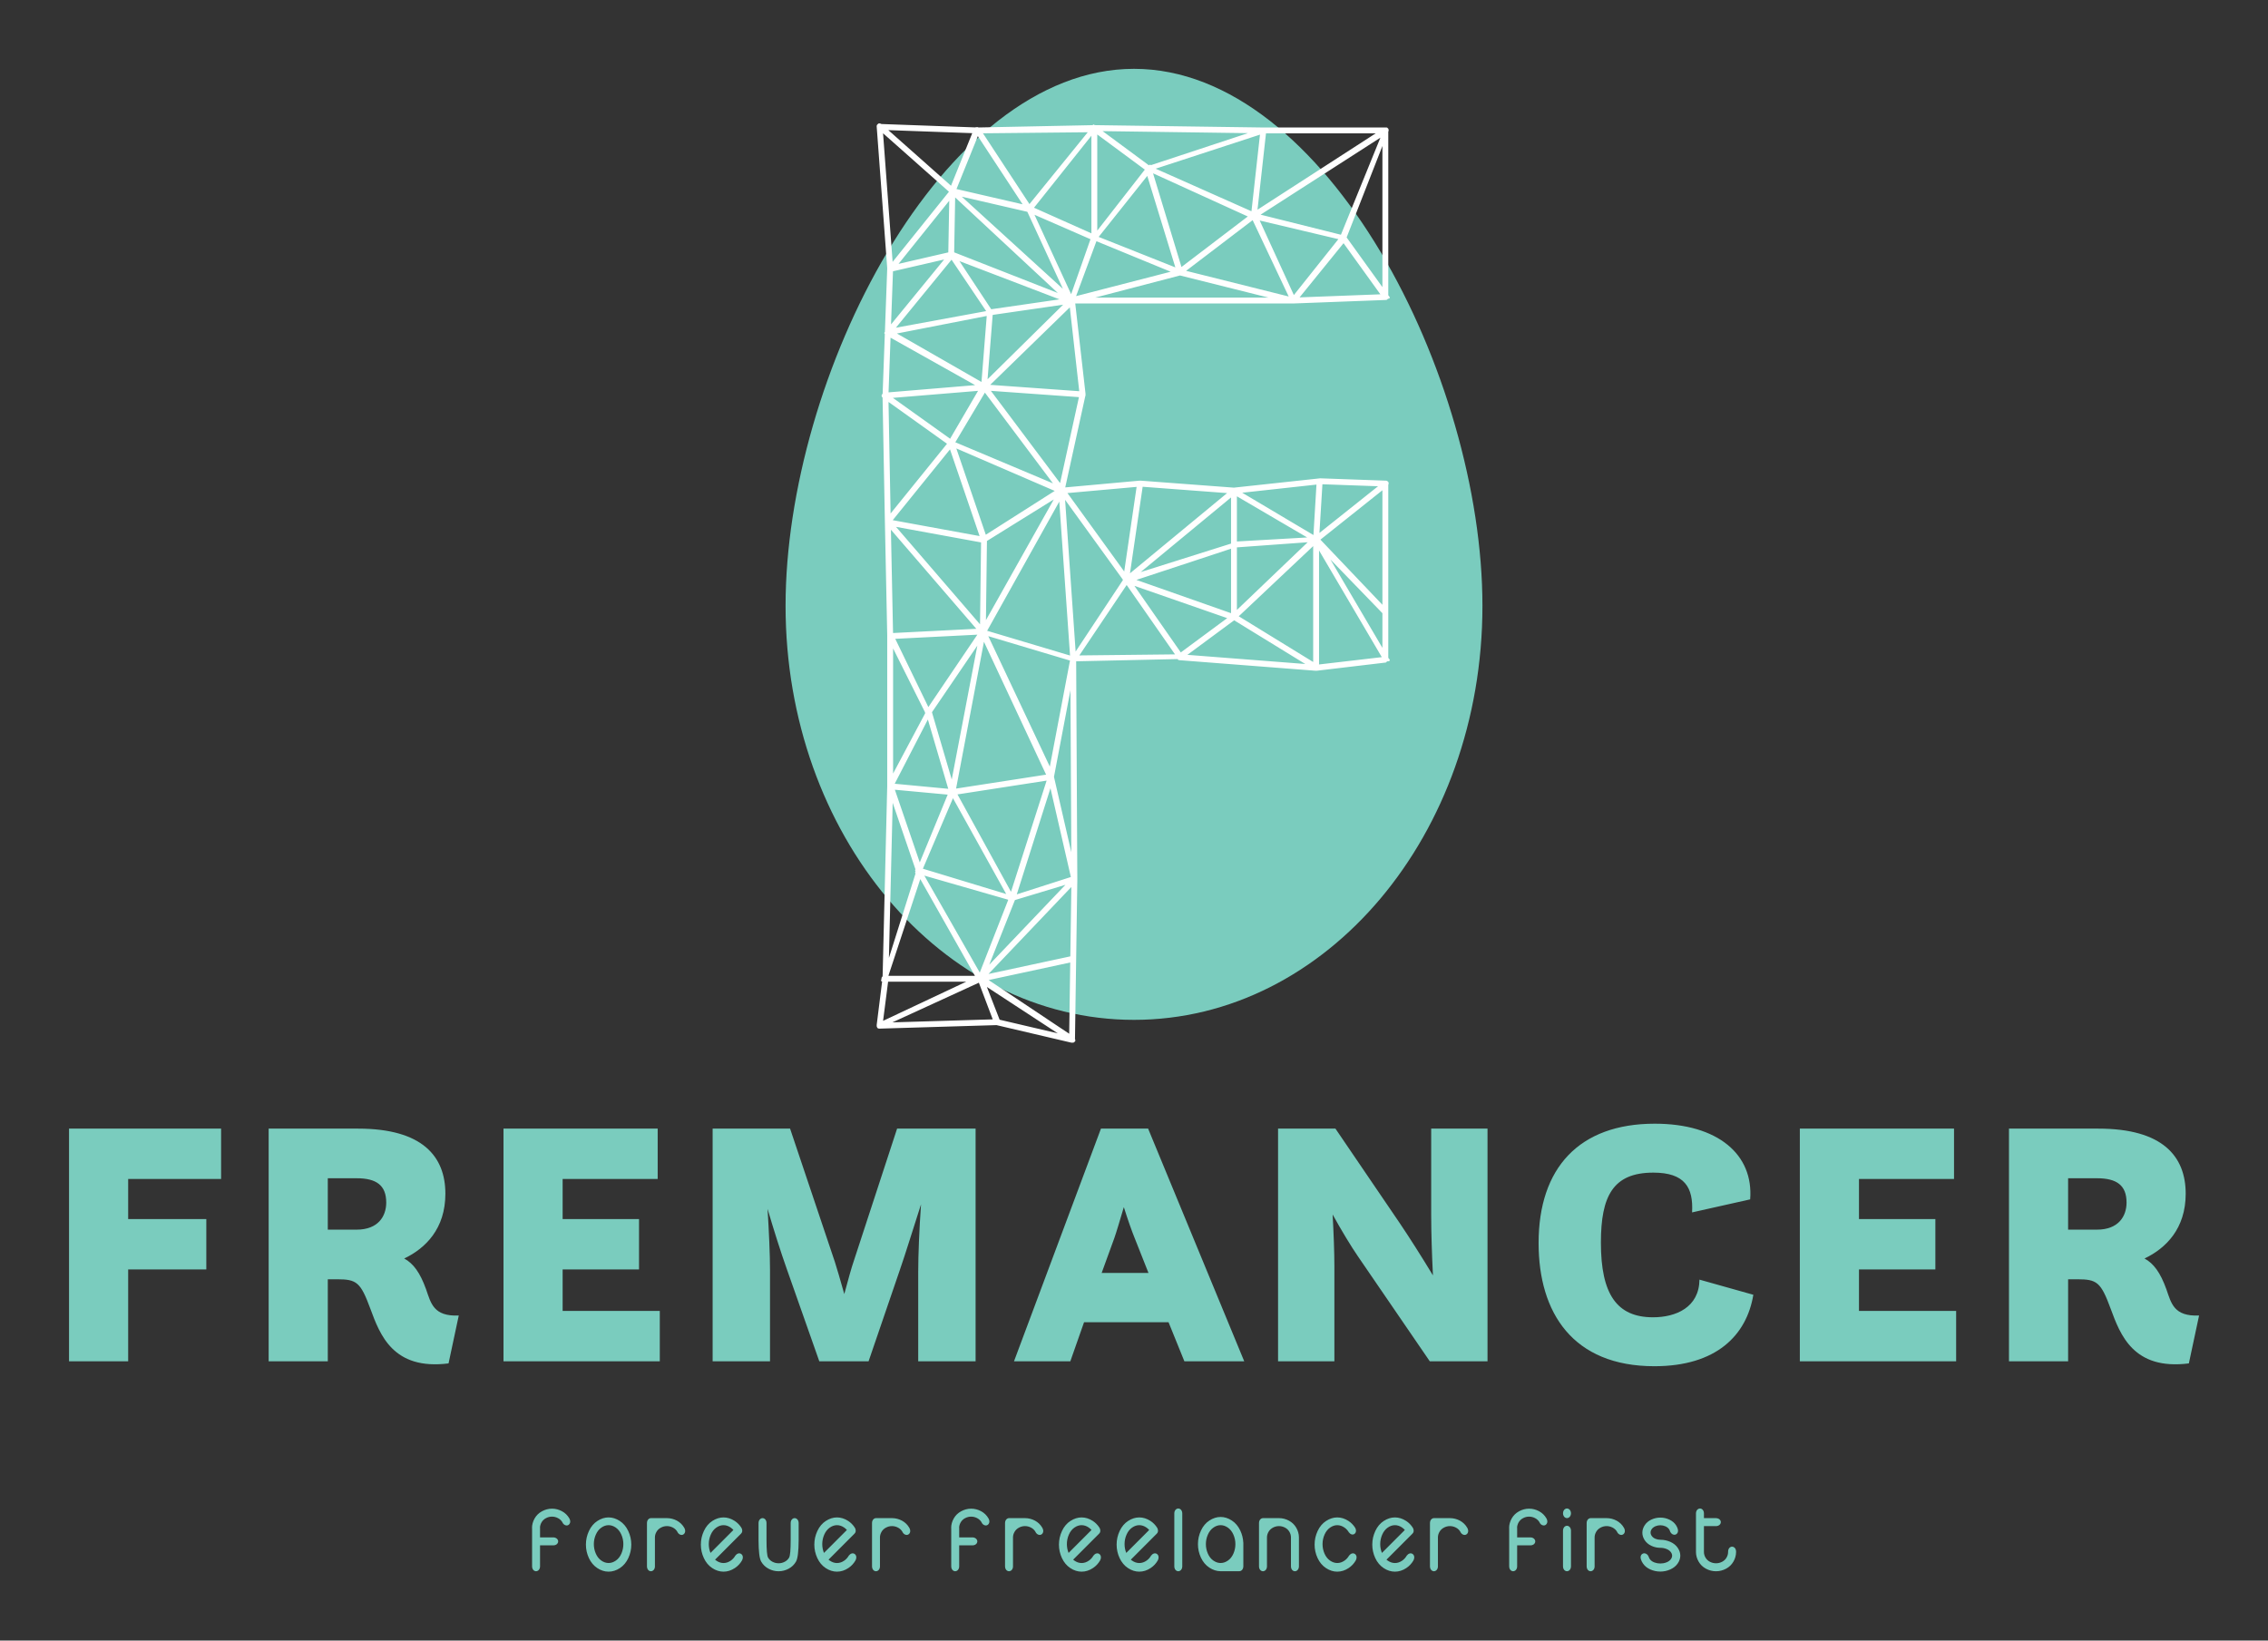 
		<svg width="3194.432" height="2310.938" xmlns="http://www.w3.org/2000/svg" xmlns:xlink="http://www.w3.org/1999/xlink" version="1.1">
            <rect width="100%" height="100%" fill="#333333" stroke="none"/>
            <g transform="scale(9.722) translate(10, 10)">
				<g id="main_text" rel="mainfill" name="main_text" xmlns:name="mainText_mainfill" fill="#7ACCBE" transform="translate(-3.468, 136.233)"><path d="M3.468 51 l0 -33.711 l22.032 0 l0 7.293 l-13.464 0 l0 5.814 l11.322 0 l0 7.293 l-11.322 0 l0 13.311 l-8.568 0 z M32.39 51 l0 -33.711 l12.954 0 c9.333 0 12.648 4.029 12.648 9.435 c0 5.049 -2.856 7.905 -5.967 9.384 c1.326 0.714 2.295 2.04 3.162 4.437 c0.714 2.04 1.071 3.978 4.743 3.825 l-1.479 6.936 c-8.058 1.02 -9.945 -4.182 -11.322 -7.905 c-1.428 -3.876 -1.989 -4.284 -4.845 -4.284 l-1.326 0 l0 11.883 l-8.568 0 z M45.14 24.48 l-4.182 0 l0 7.446 l4.182 0 c3.111 0 4.284 -1.938 4.284 -3.927 c0 -2.499 -1.428 -3.519 -4.284 -3.519 z M66.412 51 l0 -33.711 l22.338 0 l0 7.293 l-13.77 0 l0 5.814 l11.067 0 l0 7.293 l-11.067 0 l0 6.018 l14.076 0 l0 7.293 l-22.644 0 z M96.711 51 l0 -33.711 l11.22 0 l6.477 19.278 c0.255 0.816 0.816 2.652 1.377 4.692 c0.561 -2.091 1.071 -3.927 1.377 -4.794 l6.273 -19.176 l11.373 0 l0 33.711 l-8.313 0 l0 -12.903 c0 -2.499 0.153 -6.273 0.408 -9.843 c-1.122 3.468 -2.244 7.14 -3.06 9.486 l-4.539 13.26 l-7.14 0 l-4.743 -13.464 c-0.816 -2.295 -1.836 -5.508 -2.754 -8.619 c0.204 3.264 0.357 6.63 0.357 8.874 l0 13.209 l-8.313 0 z M140.372 51 l12.597 -33.711 l6.834 0 l13.923 33.711 l-8.67 0 l-2.295 -5.661 l-12.24 0 l-1.989 5.661 l-8.16 0 z M154.907 33.15 l-1.836 5.049 l6.783 0 l-2.04 -5.151 c-0.357 -0.867 -0.969 -2.601 -1.53 -4.386 c-0.561 1.887 -1.071 3.621 -1.377 4.488 z M178.627 51 l0 -33.711 l8.313 0 l9.333 13.719 c1.377 2.04 3.162 4.845 4.794 7.548 c-0.153 -3.009 -0.255 -6.273 -0.255 -8.721 l0 -12.546 l8.16 0 l0 33.711 l-8.364 0 l-10.404 -15.198 c-1.02 -1.479 -2.397 -3.774 -3.672 -6.069 c0.153 2.754 0.255 5.559 0.255 7.497 l0 13.77 l-8.16 0 z M239.68 39.168 l7.803 2.193 c-0.969 5.865 -5.355 10.353 -14.331 10.353 c-11.832 0 -16.779 -7.752 -16.779 -17.85 c0 -10.863 5.865 -17.289 16.83 -17.289 c9.18 0 14.331 4.488 13.821 10.965 l-8.415 1.887 c0.204 -3.621 -1.071 -5.763 -5.61 -5.763 c-5.865 0 -7.599 3.417 -7.599 10.149 c0 7.446 2.295 10.812 7.548 10.812 c3.315 0 6.681 -1.428 6.732 -5.457 z M254.22 51 l0 -33.711 l22.338 0 l0 7.293 l-13.77 0 l0 5.814 l11.067 0 l0 7.293 l-11.067 0 l0 6.018 l14.076 0 l0 7.293 l-22.644 0 z M284.519 51 l0 -33.711 l12.954 0 c9.333 0 12.648 4.029 12.648 9.435 c0 5.049 -2.856 7.905 -5.967 9.384 c1.326 0.714 2.295 2.04 3.162 4.437 c0.714 2.04 1.071 3.978 4.743 3.825 l-1.479 6.936 c-8.058 1.02 -9.945 -4.182 -11.322 -7.905 c-1.428 -3.876 -1.989 -4.284 -4.845 -4.284 l-1.326 0 l0 11.883 l-8.568 0 z M297.269 24.48 l-4.182 0 l0 7.446 l4.182 0 c3.111 0 4.284 -1.938 4.284 -3.927 c0 -2.499 -1.428 -3.519 -4.284 -3.519 z"/></g><g id="slogan_text" rel="mainfill" name="slogan_text" xmlns:name="sloganText_mainfill" fill="#7ACCBE" transform="translate(67.075, 204.466)"><path d="M1.165 12.488 q0 0.177 -0.075 0.344 t-0.215 0.261 t-0.29 0.094 t-0.287 -0.091 t-0.212 -0.258 t-0.075 -0.349 l0 -5.575 l-0.011 0 q0 -0.704 0.373 -1.37 t1.069 -1.045 t1.453 -0.379 t1.442 0.368 t1.066 1.034 l0.016 0.032 q0.021 0.038 0.038 0.075 q0.075 0.161 0.081 0.344 l0 0.011 q0 0.177 -0.086 0.312 q-0.086 0.145 -0.22 0.209 q-0.102 0.048 -0.215 0.048 q-0.043 0 -0.086 -0.011 q-0.161 -0.021 -0.303 -0.14 t-0.218 -0.285 q-0.011 -0.021 -0.016 -0.043 q-0.231 -0.376 -0.634 -0.585 q-0.414 -0.215 -0.865 -0.215 q-0.457 0 -0.873 0.22 t-0.642 0.612 q-0.215 0.376 -0.226 0.773 l0.011 0 l0 1.402 l1.934 0 q0.172 0 0.338 0.075 t0.261 0.215 t0.094 0.29 t-0.091 0.287 t-0.258 0.212 t-0.344 0.075 l-1.934 0 l0 3.051 z M11.09 5.387 q0.833 0 1.617 0.508 t1.23 1.45 t0.446 1.974 q0 1.026 -0.432 1.958 t-1.217 1.45 t-1.644 0.518 q-0.849 0 -1.633 -0.518 t-1.217 -1.45 t-0.432 -1.958 q0 -1.031 0.443 -1.974 t1.227 -1.45 t1.611 -0.508 z M10.046 6.864 q-0.508 0.354 -0.798 1.012 t-0.29 1.378 q0 0.714 0.282 1.367 t0.792 1.012 t1.058 0.36 q0.559 0 1.069 -0.36 t0.792 -1.012 t0.282 -1.367 q0 -0.72 -0.29 -1.378 t-0.8 -1.012 t-1.053 -0.354 q-0.537 0 -1.045 0.354 z M17.809 12.488 q0 0.177 -0.075 0.344 t-0.215 0.261 t-0.29 0.094 t-0.287 -0.091 t-0.212 -0.258 t-0.075 -0.349 l0 -6.3 q0 -0.183 0.075 -0.349 t0.212 -0.258 t0.287 -0.091 l2.336 0 q0.747 0.005 1.429 0.365 q0.682 0.371 1.063 1.037 q0.011 0.021 0.021 0.038 l-0.005 0 q0.021 0.032 0.038 0.07 q0.075 0.161 0.081 0.344 l0 0.011 q0 0.177 -0.081 0.312 q-0.086 0.145 -0.226 0.209 q-0.102 0.048 -0.215 0.048 q-0.043 0 -0.086 -0.011 q-0.161 -0.021 -0.301 -0.14 t-0.22 -0.285 q-0.011 -0.021 -0.016 -0.043 q-0.231 -0.376 -0.634 -0.585 q-0.414 -0.215 -0.865 -0.215 q-0.457 0 -0.873 0.22 t-0.642 0.612 t-0.226 0.806 l0 4.206 z M29.178 7.208 q-0.172 -0.199 -0.381 -0.344 q-0.51 -0.354 -1.053 -0.354 q-0.537 0 -1.045 0.354 t-0.798 1.012 t-0.29 1.378 q0 0.666 0.247 1.278 z M29.49 10.893 q0.059 -0.086 0.145 -0.156 q0.14 -0.113 0.306 -0.14 q0.043 -0.005 0.086 -0.005 q0.113 0 0.215 0.054 q0.145 0.07 0.226 0.215 q0.075 0.134 0.075 0.306 l0 0.021 q-0.005 0.188 -0.081 0.349 q-0.021 0.043 -0.048 0.081 l0.011 0.005 q-0.403 0.688 -1.037 1.101 q-0.784 0.521 -1.644 0.521 q-0.849 0 -1.633 -0.518 t-1.217 -1.45 t-0.432 -1.958 q0 -1.031 0.443 -1.974 t1.227 -1.45 t1.611 -0.508 q0.833 0 1.617 0.505 q0.575 0.371 0.967 0.978 l-0.005 0.005 q0.032 0.048 0.059 0.097 q0.07 0.156 0.075 0.328 l0 0.021 q0 0.161 -0.07 0.285 q-0.048 0.081 -0.113 0.14 l-3.754 3.76 q0.081 0.07 0.167 0.129 q0.51 0.36 1.058 0.36 q0.559 0 1.069 -0.36 q0.403 -0.285 0.666 -0.752 z M35.708 13.186 q-0.757 0 -1.442 -0.368 t-1.066 -1.034 q-0.371 -0.65 -0.381 -3.078 l0 -2.519 q0 -0.177 0.075 -0.344 t0.215 -0.261 t0.29 -0.094 t0.287 0.091 t0.212 0.258 t0.075 0.349 l0 2.487 q0 2.148 0.228 2.538 t0.642 0.604 t0.865 0.215 l0.032 0 q0.451 0 0.865 -0.215 t0.642 -0.604 t0.228 -2.538 l0 -2.487 q0 -0.183 0.075 -0.349 t0.212 -0.258 t0.287 -0.091 t0.29 0.094 t0.215 0.261 t0.075 0.344 l0 2.519 q-0.011 2.428 -0.381 3.078 q-0.381 0.666 -1.063 1.031 t-1.429 0.371 l-0.048 0 z M45.617 7.208 q-0.172 -0.199 -0.381 -0.344 q-0.51 -0.354 -1.053 -0.354 q-0.537 0 -1.045 0.354 t-0.798 1.012 t-0.29 1.378 q0 0.666 0.247 1.278 z M45.929 10.893 q0.059 -0.086 0.145 -0.156 q0.14 -0.113 0.306 -0.14 q0.043 -0.005 0.086 -0.005 q0.113 0 0.215 0.054 q0.145 0.07 0.226 0.215 q0.075 0.134 0.075 0.306 l0 0.021 q-0.005 0.188 -0.081 0.349 q-0.021 0.043 -0.048 0.081 l0.011 0.005 q-0.403 0.688 -1.037 1.101 q-0.784 0.521 -1.644 0.521 q-0.849 0 -1.633 -0.518 t-1.217 -1.45 t-0.432 -1.958 q0 -1.031 0.443 -1.974 t1.227 -1.45 t1.611 -0.508 q0.833 0 1.617 0.505 q0.575 0.371 0.967 0.978 l-0.005 0.005 q0.032 0.048 0.059 0.097 q0.07 0.156 0.075 0.328 l0 0.021 q0 0.161 -0.07 0.285 q-0.048 0.081 -0.113 0.14 l-3.754 3.76 q0.081 0.07 0.167 0.129 q0.51 0.36 1.058 0.36 q0.559 0 1.069 -0.36 q0.403 -0.285 0.666 -0.752 z M50.413 12.488 q0 0.177 -0.075 0.344 t-0.215 0.261 t-0.29 0.094 t-0.287 -0.091 t-0.212 -0.258 t-0.075 -0.349 l0 -6.3 q0 -0.183 0.075 -0.349 t0.212 -0.258 t0.287 -0.091 l2.336 0 q0.747 0.005 1.429 0.365 q0.682 0.371 1.063 1.037 q0.011 0.021 0.021 0.038 l-0.005 0 q0.021 0.032 0.038 0.07 q0.075 0.161 0.081 0.344 l0 0.011 q0 0.177 -0.081 0.312 q-0.086 0.145 -0.226 0.209 q-0.102 0.048 -0.215 0.048 q-0.043 0 -0.086 -0.011 q-0.161 -0.021 -0.301 -0.14 t-0.22 -0.285 q-0.011 -0.021 -0.016 -0.043 q-0.231 -0.376 -0.634 -0.585 q-0.414 -0.215 -0.865 -0.215 q-0.457 0 -0.873 0.22 t-0.642 0.612 t-0.226 0.806 l0 4.206 z  M61.889 12.488 q0 0.177 -0.075 0.344 t-0.215 0.261 t-0.29 0.094 t-0.287 -0.091 t-0.212 -0.258 t-0.075 -0.349 l0 -5.575 l-0.011 0 q0 -0.704 0.373 -1.37 t1.069 -1.045 t1.453 -0.379 t1.442 0.368 t1.066 1.034 l0.016 0.032 q0.021 0.038 0.038 0.075 q0.075 0.161 0.081 0.344 l0 0.011 q0 0.177 -0.086 0.312 q-0.086 0.145 -0.22 0.209 q-0.102 0.048 -0.215 0.048 q-0.043 0 -0.086 -0.011 q-0.161 -0.021 -0.303 -0.14 t-0.218 -0.285 q-0.011 -0.021 -0.016 -0.043 q-0.231 -0.376 -0.634 -0.585 q-0.414 -0.215 -0.865 -0.215 q-0.457 0 -0.873 0.22 t-0.642 0.612 q-0.215 0.376 -0.226 0.773 l0.011 0 l0 1.402 l1.934 0 q0.172 0 0.338 0.075 t0.261 0.215 t0.094 0.29 t-0.091 0.287 t-0.258 0.212 t-0.344 0.075 l-1.934 0 l0 3.051 z M69.686 12.488 q0 0.177 -0.075 0.344 t-0.215 0.261 t-0.29 0.094 t-0.287 -0.091 t-0.212 -0.258 t-0.075 -0.349 l0 -6.3 q0 -0.183 0.075 -0.349 t0.212 -0.258 t0.287 -0.091 l2.336 0 q0.747 0.005 1.429 0.365 q0.682 0.371 1.063 1.037 q0.011 0.021 0.021 0.038 l-0.005 0 q0.021 0.032 0.038 0.07 q0.075 0.161 0.081 0.344 l0 0.011 q0 0.177 -0.081 0.312 q-0.086 0.145 -0.226 0.209 q-0.102 0.048 -0.215 0.048 q-0.043 0 -0.086 -0.011 q-0.161 -0.021 -0.301 -0.14 t-0.22 -0.285 q-0.011 -0.021 -0.016 -0.043 q-0.231 -0.376 -0.634 -0.585 q-0.414 -0.215 -0.865 -0.215 q-0.457 0 -0.873 0.22 t-0.642 0.612 t-0.226 0.806 l0 4.206 z M81.056 7.208 q-0.172 -0.199 -0.381 -0.344 q-0.51 -0.354 -1.053 -0.354 q-0.537 0 -1.045 0.354 t-0.798 1.012 t-0.29 1.378 q0 0.666 0.247 1.278 z M81.368 10.893 q0.059 -0.086 0.145 -0.156 q0.14 -0.113 0.306 -0.14 q0.043 -0.005 0.086 -0.005 q0.113 0 0.215 0.054 q0.145 0.07 0.226 0.215 q0.075 0.134 0.075 0.306 l0 0.021 q-0.005 0.188 -0.081 0.349 q-0.021 0.043 -0.048 0.081 l0.011 0.005 q-0.403 0.688 -1.037 1.101 q-0.784 0.521 -1.644 0.521 q-0.849 0 -1.633 -0.518 t-1.217 -1.45 t-0.432 -1.958 q0 -1.031 0.443 -1.974 t1.227 -1.45 t1.611 -0.508 q0.833 0 1.617 0.505 q0.575 0.371 0.967 0.978 l-0.005 0.005 q0.032 0.048 0.059 0.097 q0.07 0.156 0.075 0.328 l0 0.021 q0 0.161 -0.07 0.285 q-0.048 0.081 -0.113 0.14 l-3.754 3.76 q0.081 0.07 0.167 0.129 q0.51 0.36 1.058 0.36 q0.559 0 1.069 -0.36 q0.403 -0.285 0.666 -0.752 z M89.412 7.208 q-0.172 -0.199 -0.381 -0.344 q-0.51 -0.354 -1.053 -0.354 q-0.537 0 -1.045 0.354 t-0.798 1.012 t-0.29 1.378 q0 0.666 0.247 1.278 z M89.724 10.893 q0.059 -0.086 0.145 -0.156 q0.14 -0.113 0.306 -0.14 q0.043 -0.005 0.086 -0.005 q0.113 0 0.215 0.054 q0.145 0.07 0.226 0.215 q0.075 0.134 0.075 0.306 l0 0.021 q-0.005 0.188 -0.081 0.349 q-0.021 0.043 -0.048 0.081 l0.011 0.005 q-0.403 0.688 -1.037 1.101 q-0.784 0.521 -1.644 0.521 q-0.849 0 -1.633 -0.518 t-1.217 -1.45 t-0.432 -1.958 q0 -1.031 0.443 -1.974 t1.227 -1.45 t1.611 -0.508 q0.833 0 1.617 0.505 q0.575 0.371 0.967 0.978 l-0.005 0.005 q0.032 0.048 0.059 0.097 q0.07 0.156 0.075 0.328 l0 0.021 q0 0.161 -0.07 0.285 q-0.048 0.081 -0.113 0.14 l-3.754 3.76 q0.081 0.07 0.167 0.129 q0.51 0.36 1.058 0.36 q0.559 0 1.069 -0.36 q0.403 -0.285 0.666 -0.752 z M94.208 12.488 q0 0.177 -0.075 0.344 t-0.215 0.261 t-0.29 0.094 t-0.287 -0.091 t-0.212 -0.258 t-0.075 -0.349 l0 -7.697 q0 -0.183 0.075 -0.349 t0.212 -0.258 t0.287 -0.091 q0.156 0 0.293 0.094 t0.212 0.261 t0.075 0.344 l0 7.697 z M98.716 6.864 q-0.508 0.354 -0.798 1.012 t-0.29 1.378 q0 0.714 0.282 1.367 t0.792 1.012 t1.058 0.36 q0.559 0 1.069 -0.36 t0.792 -1.012 t0.282 -1.367 q0 -0.72 -0.29 -1.378 t-0.8 -1.012 t-1.053 -0.354 q-0.537 0 -1.045 0.354 z M103.048 9.034 l0.005 0 l0 3.448 q0 0.183 -0.078 0.349 t-0.212 0.258 q-0.14 0.091 -0.285 0.091 l-2.745 0 q-0.833 -0.011 -1.606 -0.521 q-0.784 -0.516 -1.217 -1.448 t-0.432 -1.958 q0 -1.031 0.443 -1.974 t1.227 -1.45 t1.611 -0.508 q0.833 0 1.617 0.508 t1.23 1.448 q0.397 0.843 0.44 1.756 z M105.324 6.188 q0 -0.183 0.075 -0.349 t0.212 -0.258 t0.287 -0.091 l2.32 0 q0.757 0 1.442 0.368 t1.066 1.034 q0.371 0.65 0.381 1.359 l0 4.238 q0 0.177 -0.075 0.344 t-0.215 0.261 t-0.29 0.094 t-0.287 -0.091 t-0.212 -0.258 t-0.075 -0.349 l0 -4.206 q0 -0.43 -0.228 -0.819 t-0.642 -0.604 t-0.865 -0.215 q-0.457 0 -0.873 0.22 t-0.642 0.612 t-0.226 0.806 l0 4.206 q0 0.177 -0.075 0.344 t-0.215 0.261 t-0.29 0.094 t-0.287 -0.091 t-0.212 -0.258 t-0.075 -0.349 l0 -6.3 z M118.407 10.893 q0.059 -0.086 0.145 -0.156 q0.14 -0.113 0.306 -0.14 q0.043 -0.005 0.086 -0.005 q0.113 0 0.215 0.054 q0.145 0.07 0.226 0.215 q0.075 0.134 0.075 0.306 l0 0.021 q-0.005 0.188 -0.081 0.349 q-0.021 0.043 -0.048 0.081 l0.011 0.005 q-0.403 0.688 -1.037 1.101 q-0.784 0.521 -1.644 0.521 q-0.849 0 -1.633 -0.518 t-1.217 -1.45 t-0.432 -1.958 q0 -1.031 0.443 -1.974 t1.227 -1.45 t1.611 -0.508 q0.833 0 1.617 0.505 q0.575 0.371 0.967 0.978 l-0.005 0.005 q0.032 0.048 0.059 0.097 q0.07 0.156 0.075 0.328 l0 0.021 q0 0.161 -0.07 0.285 q-0.081 0.14 -0.215 0.209 q-0.097 0.048 -0.209 0.048 q-0.038 0 -0.075 -0.005 q-0.156 -0.021 -0.29 -0.134 q-0.086 -0.07 -0.145 -0.156 l-0.011 0.005 q-0.258 -0.44 -0.645 -0.709 q-0.51 -0.354 -1.053 -0.354 q-0.537 0 -1.045 0.354 t-0.798 1.012 t-0.29 1.378 q0 0.714 0.282 1.367 t0.792 1.012 t1.058 0.36 q0.559 0 1.069 -0.36 q0.403 -0.285 0.666 -0.752 z M126.452 7.208 q-0.172 -0.199 -0.381 -0.344 q-0.51 -0.354 -1.053 -0.354 q-0.537 0 -1.045 0.354 t-0.798 1.012 t-0.29 1.378 q0 0.666 0.247 1.278 z M126.763 10.893 q0.059 -0.086 0.145 -0.156 q0.14 -0.113 0.306 -0.14 q0.043 -0.005 0.086 -0.005 q0.113 0 0.215 0.054 q0.145 0.07 0.226 0.215 q0.075 0.134 0.075 0.306 l0 0.021 q-0.005 0.188 -0.081 0.349 q-0.021 0.043 -0.048 0.081 l0.011 0.005 q-0.403 0.688 -1.037 1.101 q-0.784 0.521 -1.644 0.521 q-0.849 0 -1.633 -0.518 t-1.217 -1.45 t-0.432 -1.958 q0 -1.031 0.443 -1.974 t1.227 -1.45 t1.611 -0.508 q0.833 0 1.617 0.505 q0.575 0.371 0.967 0.978 l-0.005 0.005 q0.032 0.048 0.059 0.097 q0.07 0.156 0.075 0.328 l0 0.021 q0 0.161 -0.07 0.285 q-0.048 0.081 -0.113 0.14 l-3.754 3.76 q0.081 0.07 0.167 0.129 q0.51 0.36 1.058 0.36 q0.559 0 1.069 -0.36 q0.403 -0.285 0.666 -0.752 z M131.247 12.488 q0 0.177 -0.075 0.344 t-0.215 0.261 t-0.29 0.094 t-0.287 -0.091 t-0.212 -0.258 t-0.075 -0.349 l0 -6.3 q0 -0.183 0.075 -0.349 t0.212 -0.258 t0.287 -0.091 l2.336 0 q0.747 0.005 1.429 0.365 q0.682 0.371 1.063 1.037 q0.011 0.021 0.021 0.038 l-0.005 0 q0.021 0.032 0.038 0.07 q0.075 0.161 0.081 0.344 l0 0.011 q0 0.177 -0.081 0.312 q-0.086 0.145 -0.226 0.209 q-0.102 0.048 -0.215 0.048 q-0.043 0 -0.086 -0.011 q-0.161 -0.021 -0.301 -0.14 t-0.22 -0.285 q-0.011 -0.021 -0.016 -0.043 q-0.231 -0.376 -0.634 -0.585 q-0.414 -0.215 -0.865 -0.215 q-0.457 0 -0.873 0.22 t-0.642 0.612 t-0.226 0.806 l0 4.206 z  M142.723 12.488 q0 0.177 -0.075 0.344 t-0.215 0.261 t-0.29 0.094 t-0.287 -0.091 t-0.212 -0.258 t-0.075 -0.349 l0 -5.575 l-0.011 0 q0 -0.704 0.373 -1.37 t1.069 -1.045 t1.453 -0.379 t1.442 0.368 t1.066 1.034 l0.016 0.032 q0.021 0.038 0.038 0.075 q0.075 0.161 0.081 0.344 l0 0.011 q0 0.177 -0.086 0.312 q-0.086 0.145 -0.22 0.209 q-0.102 0.048 -0.215 0.048 q-0.043 0 -0.086 -0.011 q-0.161 -0.021 -0.303 -0.14 t-0.218 -0.285 q-0.011 -0.021 -0.016 -0.043 q-0.231 -0.376 -0.634 -0.585 q-0.414 -0.215 -0.865 -0.215 q-0.457 0 -0.873 0.22 t-0.642 0.612 q-0.215 0.376 -0.226 0.773 l0.011 0 l0 1.402 l1.934 0 q0.172 0 0.338 0.075 t0.261 0.215 t0.094 0.29 t-0.091 0.287 t-0.258 0.212 t-0.344 0.075 l-1.934 0 l0 3.051 z M150.446 5.135 q-0.075 0.167 -0.212 0.26 t-0.293 0.094 q-0.15 0 -0.287 -0.091 t-0.212 -0.258 t-0.075 -0.349 t0.075 -0.349 t0.212 -0.258 t0.287 -0.091 q0.156 0 0.293 0.094 t0.212 0.261 t0.075 0.344 t-0.075 0.344 z M150.521 12.488 q0 0.177 -0.075 0.344 t-0.215 0.261 t-0.29 0.094 t-0.287 -0.091 t-0.212 -0.258 t-0.075 -0.349 l0 -5.215 q0.005 -0.172 0.075 -0.328 q0.075 -0.167 0.212 -0.258 t0.287 -0.091 t0.29 0.094 t0.215 0.261 q0.07 0.156 0.075 0.322 l0 5.215 z M153.947 12.488 q0 0.177 -0.075 0.344 t-0.215 0.261 t-0.29 0.094 t-0.287 -0.091 t-0.212 -0.258 t-0.075 -0.349 l0 -6.3 q0 -0.183 0.075 -0.349 t0.212 -0.258 t0.287 -0.091 l2.336 0 q0.747 0.005 1.429 0.365 q0.682 0.371 1.063 1.037 q0.011 0.021 0.021 0.038 l-0.005 0 q0.021 0.032 0.038 0.07 q0.075 0.161 0.081 0.344 l0 0.011 q0 0.177 -0.081 0.312 q-0.086 0.145 -0.226 0.209 q-0.102 0.048 -0.215 0.048 q-0.043 0 -0.086 -0.011 q-0.161 -0.021 -0.301 -0.14 t-0.22 -0.285 q-0.011 -0.021 -0.016 -0.043 q-0.231 -0.376 -0.634 -0.585 q-0.414 -0.215 -0.865 -0.215 q-0.457 0 -0.873 0.22 t-0.642 0.612 t-0.226 0.806 l0 4.206 z M160.655 11.451 q-0.043 -0.124 -0.048 -0.263 l0 -0.021 q0 -0.177 0.075 -0.312 q0.081 -0.145 0.231 -0.215 q0.102 -0.054 0.215 -0.054 q0.043 0 0.086 0.005 q0.167 0.027 0.312 0.142 t0.226 0.293 q0.021 0.048 0.038 0.102 l0.005 0 q0.048 0.188 0.199 0.365 q0.226 0.274 0.628 0.422 t0.849 0.148 t0.854 -0.153 t0.628 -0.424 t0.22 -0.556 q0 -0.29 -0.22 -0.559 t-0.628 -0.424 t-0.854 -0.156 l-0.059 0 q-0.65 -0.011 -1.241 -0.29 q-0.618 -0.285 -0.964 -0.806 t-0.346 -1.096 q0 -0.564 0.346 -1.088 t0.964 -0.811 t1.3 -0.287 t1.308 0.295 t0.964 0.816 q0.14 0.226 0.22 0.451 q0.059 0.156 0.064 0.328 l0 0.021 q0 0.172 -0.075 0.306 q-0.081 0.145 -0.226 0.22 q-0.102 0.048 -0.22 0.048 q-0.038 0 -0.081 -0.005 q-0.167 -0.021 -0.306 -0.14 t-0.22 -0.285 q-0.032 -0.07 -0.054 -0.145 q-0.043 -0.134 -0.14 -0.263 q-0.188 -0.247 -0.526 -0.392 t-0.709 -0.145 t-0.706 0.14 t-0.524 0.389 t-0.188 0.524 q0 0.269 0.188 0.521 t0.524 0.389 t0.706 0.137 l0.016 0 q0.747 0.005 1.434 0.306 q0.693 0.312 1.066 0.862 t0.373 1.131 q0 0.585 -0.373 1.133 t-1.066 0.862 t-1.45 0.314 t-1.442 -0.301 t-1.066 -0.854 q-0.215 -0.306 -0.312 -0.628 l0.005 0 z M169.784 5.489 l1.756 0 l0 0.005 q0.177 0 0.344 0.075 t0.258 0.212 t0.091 0.287 t-0.094 0.29 t-0.261 0.215 t-0.344 0.075 q-0.048 0 -0.091 -0.005 l-1.66 0 l0 3.749 q0 0.43 0.228 0.819 t0.642 0.604 t0.865 0.215 l0.032 0 q0.451 0 0.865 -0.215 t0.642 -0.604 t0.228 -0.819 l0 -0.07 q0 -0.183 0.075 -0.349 t0.212 -0.258 t0.287 -0.091 t0.29 0.094 t0.215 0.261 t0.075 0.344 l0 0.102 q-0.011 0.709 -0.381 1.359 q-0.381 0.666 -1.063 1.031 t-1.429 0.371 l-0.048 0 q-0.757 0 -1.442 -0.368 t-1.066 -1.034 q-0.371 -0.65 -0.381 -1.359 l0 -5.634 q0 -0.177 0.075 -0.344 t0.215 -0.261 t0.29 -0.094 t0.287 0.091 t0.212 0.258 t0.075 0.349 l0 0.698 z"/></g><g id="SvgjsG1010" transform="translate(103.837, 0) scale(2.763)" rel="inversefill" name="monogram_container" xmlns:name="monogram_container_inversefill" fill="#7ACCBE">   <title>assets</title>   <path d="M292.48,56.58c0,12-8.18,21.71-18.27,21.71s-18.27-9.72-18.27-21.71,8.18-28.16,18.27-28.16S292.48,44.59,292.48,56.58Z" transform="translate(-255.95 -28.43)"/> </g><defs id="SvgjsDefs1002"/><g id="SvgjsG1011" rel="symbolfill" name="monogram" xmlns:name="monogram_symbolfill" fill="#ffffff" transform="translate(100.008, -31.479)"><path d="M19.04 60.86 q-0.51 0 -0.51 -0.51 l-1.53 -20.57 q0 -0.34 0.34 -0.34 q0.51 0 0.51 0.34 l1.53 20.57 q0 0.51 -0.34 0.51 z M18.19 79.22 q-0.34 0 -0.34 -0.34 l0.68 -18.53 q0 -0.34 0.51 -0.34 q0.34 0 0.34 0.34 l-0.68 18.53 q0 0.34 -0.51 0.34 z M31.62 40.8 l-14.11 -0.51 q-0.51 0 -0.51 -0.51 q0 -0.34 0.51 -0.34 l14.11 0.51 q0.34 0 0.34 0.34 q0 0.51 -0.34 0.51 z M28.05 49.64 l-0.17 0 q-0.34 -0.17 -0.34 -0.68 l3.57 -8.84 q0.34 -0.34 0.68 -0.17 q0.17 0 0.17 0.51 l-3.57 8.84 q0 0.34 -0.34 0.34 z M19.04 60.86 q-0.17 0 -0.34 -0.17 q-0.34 -0.17 0 -0.51 l9.01 -11.22 q0.17 -0.17 0.51 -0.17 q0.34 0.51 0.17 0.68 l-9.01 11.22 z M28.05 49.64 q-0.17 0 -0.34 -0.17 l-10.54 -9.35 q-0.17 -0.17 0 -0.68 q0.17 -0.17 0.51 0 l10.54 9.35 q0.17 0.17 0.17 0.68 z M39.1 52.19 l-0.17 0 l-11.05 -2.55 q-0.34 -0.34 -0.17 -0.51 q0 -0.34 0.51 -0.34 l11.05 2.55 q0.68 0 0.17 0.51 q0 0.34 -0.34 0.34 z M39.1 52.19 q-0.34 0 -0.34 -0.17 l-7.48 -11.39 q-0.17 -0.51 0 -0.68 t0.68 0.17 l7.48 11.39 q0.17 0.34 -0.17 0.68 l-0.17 0 z M31.62 40.8 q-0.51 0 -0.51 -0.51 q0 -0.34 0.51 -0.34 l16.83 -0.34 l0.17 0 q0.34 0 0.34 0.51 q0 0.17 -0.34 0.51 z M39.1 52.19 q-0.17 0 -0.34 -0.17 q-0.51 0 0 -0.51 l9.52 -11.73 q0 -0.51 0.51 0 q0.17 0.34 0 0.51 l-9.35 11.73 q-0.17 0.17 -0.34 0.17 z M48.45 56.44 l-0.17 -0.17 l-9.35 -4.08 q-0.34 -0.34 -0.17 -0.51 q0 -0.34 0.51 -0.34 l9.52 4.25 q0.17 0 0.17 0.51 q-0.34 0.34 -0.51 0.34 z M48.45 56.44 q-0.34 0 -0.34 -0.51 l0 -15.81 q0 -0.51 0.51 -0.51 q0.34 0 0.34 0.51 l0 15.81 q0 0.51 -0.51 0.51 z M56.44 46.41 q-0.17 0 -0.17 -0.085 t-0.17 -0.085 l-7.82 -5.78 q-0.17 -0.17 0 -0.68 q0 -0.51 0.51 0 l7.82 5.78 q0.17 0.17 0.17 0.68 z M48.45 56.44 l-0.17 -0.17 q-0.34 -0.17 0 -0.51 l7.82 -10.03 q0.17 -0.51 0.51 -0.17 q0.17 0.17 0.17 0.68 l-7.99 10.03 q-0.17 0.17 -0.34 0.17 z M56.44 46.41 q-0.17 0 -0.51 -0.34 q0 -0.51 0.34 -0.51 l16.49 -5.44 q0.34 -0.17 0.68 0.17 q0 0.51 -0.34 0.51 l-16.66 5.44 l0 0.17 z M72.93 40.8 l-24.48 -0.34 q-0.34 0 -0.34 -0.34 q0 -0.51 0.51 -0.51 l24.31 0.34 q0.51 0 0.51 0.51 q0 0.34 -0.51 0.34 z M72.93 40.8 q-0.51 0 -0.51 -0.34 q0 -0.51 0.51 -0.51 l17.85 0 q0.34 0 0.34 0.51 q0 0.34 -0.34 0.34 l-17.85 0 z M90.78 53.21 q-0.51 0 -0.51 -0.51 l0 -12.24 q0 -0.51 0.51 -0.51 q0.34 0 0.34 0.51 l0 12.24 q0 0.51 -0.34 0.51 z M90.78 64.94 q-0.51 0 -0.51 -0.51 l0 -11.73 q0 -0.34 0.51 -0.34 q0.34 0 0.34 0.34 l0 11.73 q0 0.51 -0.34 0.51 z M77.35 65.45 q-0.51 0 -0.51 -0.51 q0 -0.34 0.51 -0.34 l13.43 -0.51 q0.34 0 0.34 0.34 q0 0.51 -0.34 0.51 z M64.94 65.45 q-0.51 0 -0.51 -0.51 q0 -0.34 0.51 -0.34 l12.41 0 q0.34 0 0.34 0.34 q0 0.51 -0.34 0.51 l-12.41 0 z M45.22 65.45 q-0.51 0 -0.51 -0.34 q0 -0.51 0.51 -0.51 l19.72 0 q0.34 0 0.34 0.51 q0 0.34 -0.34 0.34 l-19.72 0 z M46.92 79.05 q-0.51 0 -0.51 -0.34 l-1.53 -13.6 q-0.17 -0.17 0.34 -0.51 q0.17 0 0.51 0.51 l1.53 13.43 q0 0.51 -0.34 0.51 z M43.86 92.99 l-0.17 0 q-0.34 0 -0.34 -0.51 l3.06 -13.94 q0 -0.34 0.51 -0.34 q0.34 0 0.34 0.51 l-3.06 13.94 q0 0.34 -0.34 0.34 z M45.22 65.45 l-0.17 0 q-0.68 0 -0.17 -0.51 l3.23 -9.18 q0.34 -0.34 0.51 -0.17 q0.34 0 0.34 0.51 l-3.4 9.18 q0 0.17 -0.34 0.17 z M45.22 65.45 q-0.34 0 -0.34 -0.17 l-6.12 -13.26 q-0.17 -0.34 0.17 -0.68 q0.51 0 0.51 0.34 l6.12 13.26 q0.51 0.51 -0.17 0.51 l-0.17 0 z M45.22 65.45 l-0.34 0 l-17.17 -15.98 q-0.34 -0.17 0 -0.51 q0.17 -0.17 0.51 0 l17.34 15.81 q0.34 0.34 0 0.68 l-0.34 0 z M32.64 78.03 q-0.34 0 -0.34 -0.17 q-0.34 -0.34 0 -0.68 l12.58 -12.41 q0.34 -0.34 0.68 0 t0 0.68 l-12.75 12.41 z M46.92 79.05 l-0.17 0 l-14.28 -1.02 q-0.34 0 -0.34 -0.51 q0 -0.34 0.51 -0.34 l14.28 1.02 q0.34 0 0.34 0.51 q0 0.34 -0.34 0.34 z M43.86 92.99 q-0.34 0 -0.34 -0.17 l-11.22 -14.96 q-0.34 -0.34 0 -0.68 q0.17 -0.17 0.68 0.17 l11.22 14.96 q0.17 0.34 -0.17 0.68 l-0.17 0 z M18.19 79.22 q-0.34 0 -0.34 -0.34 q0 -0.51 0.34 -0.51 l14.28 -1.19 q0.51 0 0.51 0.34 q0 0.51 -0.34 0.51 z M71.74 53.21 l-0.17 0 l-15.3 -6.97 q-0.34 0 -0.34 -0.51 q0.34 -0.34 0.68 -0.17 l15.3 6.8 q0.17 0.17 0.17 0.51 t-0.34 0.34 z M71.57 53.21 q-0.34 -0.34 -0.34 -0.51 l1.36 -12.24 q0 -0.51 0.34 -0.51 q0.51 0.34 0.51 0.51 l-1.36 12.24 q0 0.51 -0.51 0.51 z M61.03 61.37 l-0.34 -0.17 q-0.34 -0.34 0 -0.68 l10.71 -8.16 q0.51 -0.51 0.51 0.17 q0.17 0.34 0 0.51 l-10.71 8.16 z M61.03 61.37 q-0.51 0 -0.51 -0.34 l-4.59 -14.96 q0 -0.51 0.34 -0.51 q0.51 -0.51 0.51 0.17 l4.59 15.13 q0 0.34 -0.34 0.51 z M61.03 61.37 l-0.17 0 l-12.41 -5.1 q-0.34 0 -0.34 -0.51 q0.34 -0.34 0.51 -0.17 l12.41 4.93 q0.34 0 0.34 0.51 z M45.22 65.45 q-0.34 0 -0.34 -0.17 q-0.17 -0.34 0.17 -0.68 l15.81 -4.08 q0.51 0 0.51 0.34 t-0.34 0.51 l-15.64 4.08 l-0.17 0 z M77.35 65.45 l-0.17 0 l-16.32 -4.08 q-0.34 -0.34 -0.34 -0.51 q0 -0.34 0.51 -0.34 l16.32 4.08 q0.51 0 0.34 0.51 q0 0.34 -0.34 0.34 z M77.35 65.45 q-0.34 0 -0.34 -0.34 l-5.78 -12.24 q0 -0.34 0.34 -0.51 q0.17 -0.17 0.51 0.17 l5.61 12.24 q0.51 0.51 -0.17 0.51 z M71.74 53.21 l-0.34 -0.17 q-0.34 -0.34 0 -0.68 l19.21 -12.41 q0.34 0 0.51 0.17 q0.17 0.34 -0.17 0.68 l-19.04 12.24 z M84.66 56.44 q-0.17 0 -0.17 -0.17 l-12.92 -3.06 q-0.34 -0.34 -0.34 -0.51 q0.17 -0.34 0.51 -0.34 l12.92 3.23 q0.51 0 0.34 0.51 q0 0.34 -0.34 0.34 z M77.35 65.45 q-0.17 0 -0.17 -0.085 t-0.17 -0.085 q-0.34 -0.17 0 -0.51 l7.31 -9.18 q0.17 -0.17 0.51 0 q0.34 0.51 0.17 0.68 l-7.31 9.01 q-0.17 0 -0.17 0.085 t-0.17 0.085 z M84.66 56.44 l-0.17 -0.17 q-0.34 0 -0.34 -0.51 l6.29 -15.47 q0 -0.34 0.51 -0.34 q0.34 0.34 0.17 0.51 l-6.12 15.64 q0 0.34 -0.34 0.34 z M90.78 64.94 l-0.34 -0.17 l-6.12 -8.5 q-0.17 -0.51 0 -0.68 q0.34 -0.34 0.68 0.17 l6.12 8.5 q0.51 0.51 -0.17 0.51 z M18.53 97.58 q-0.34 0 -0.34 -0.51 l-0.34 -18.19 q0 -0.51 0.34 -0.51 q0.51 0 0.51 0.51 l0.34 18.19 q0 0.51 -0.51 0.51 z M18.53 97.58 l-0.17 -0.17 q-0.17 -0.17 -0.17 -0.51 l9.35 -11.56 q0.17 -0.17 0.51 0 q0.17 0.17 0.17 0.51 l-9.35 11.56 q-0.17 0.17 -0.34 0.17 z M27.88 86.02 l-0.34 0 l-9.52 -6.8 q-0.51 -0.34 -0.17 -0.68 q0.17 -0.17 0.68 0 l9.52 6.8 q0.17 0.17 0.17 0.51 z M27.71 86.19 q0 -0.17 -0.17 -0.17 t-0.17 -0.51 l4.76 -8.16 q0.34 -0.34 0.68 -0.17 q0.17 0.17 0.17 0.68 l-4.76 7.99 q-0.34 0.34 -0.51 0.34 z M43.86 92.99 l-0.17 0 l-16.15 -6.97 q-0.17 0 -0.17 -0.51 q0.34 -0.34 0.51 -0.17 l16.15 6.8 q0.34 0.34 0.17 0.68 q-0.17 0.17 -0.34 0.17 z M32.64 100.13 q-0.17 0 -0.51 -0.34 l-4.76 -13.94 q0 -0.51 0.34 -0.51 q0.17 -0.17 0.51 0.17 l4.76 13.94 q0 0.51 -0.34 0.68 z M32.64 100.13 l-0.17 0 l-13.94 -2.55 q-0.34 -0.34 -0.34 -0.51 q0 -0.51 0.51 -0.34 l13.94 2.55 q0.34 0 0.34 0.51 q0 0.34 -0.34 0.34 z M32.3 113.39 l-0.17 0 l-13.77 -15.98 q-0.34 -0.34 0 -0.68 q0.17 -0.17 0.51 0 l13.77 15.98 q0.34 0.34 0 0.68 l-0.34 0 z M32.3 113.39 q-0.34 0 -0.34 -0.34 l0.17 -13.43 q0 -0.34 0.51 -0.34 q0.34 0 0.34 0.34 l-0.17 13.43 q0 0.34 -0.51 0.34 z M32.64 100.13 q-0.34 0 -0.34 -0.34 q-0.34 -0.17 0 -0.51 l11.22 -7.14 q0.51 0 0.68 0.17 q0.17 0.34 -0.17 0.68 l-11.22 6.97 z M32.3 113.39 l-0.17 0 q-0.17 -0.17 -0.17 -0.51 l11.56 -20.57 q0 -0.17 0.51 -0.17 q0.34 0.51 0.17 0.68 l-11.39 20.4 q-0.17 0.17 -0.51 0.17 z M45.56 117.47 q-0.17 0 -0.17 -0.17 l-13.09 -3.91 q-0.34 0 -0.34 -0.51 q0 -0.68 0.51 -0.17 l13.09 3.91 q0.51 0 0.34 0.51 q0 0.34 -0.34 0.34 z M45.56 117.47 q-0.17 0 -0.17 -0.085 t-0.17 -0.085 q-0.34 -0.17 0 -0.51 l7.65 -11.56 q0 -0.51 0.51 0 q0.68 0 0.17 0.51 l-7.65 11.39 z M53.21 105.91 q-0.34 0 -0.34 -0.17 l-9.35 -12.92 q-0.51 -0.51 0 -0.51 q0.34 -0.34 0.68 0 l9.35 12.92 q0.17 0.34 -0.17 0.68 l-0.17 0 z M45.56 117.47 q-0.51 0 -0.51 -0.51 l-1.7 -24.31 q0 -0.51 0.51 -0.51 q0.34 0 0.34 0.34 l1.7 24.48 q0 0.17 -0.34 0.51 z M53.21 105.91 l-0.17 0 q-0.34 0 -0.34 -0.51 l2.04 -13.94 q0 -0.34 0.51 -0.34 q0.34 0 0.34 0.51 l-2.04 13.94 q0 0.34 -0.34 0.34 z M43.86 92.99 q-0.51 0 -0.51 -0.34 q0 -0.51 0.51 -0.51 l11.22 -1.02 q0.51 0 0.51 0.34 q0 0.51 -0.34 0.51 z M68.68 92.99 l-13.6 -1.02 q-0.34 0 -0.34 -0.51 q0 -0.34 0.51 -0.34 l13.6 1.02 q0.34 0 0.34 0.51 q0 0.34 -0.51 0.34 z M53.21 105.91 q-0.34 0 -0.34 -0.17 q-0.34 -0.17 0 -0.51 l15.64 -12.92 q0.17 -0.17 0.51 0 q0.34 0.34 0 0.68 l-15.64 12.92 l-0.17 0 z M61.03 117.13 l-0.34 -0.17 l-7.82 -11.22 q-0.51 -0.51 0 -0.51 q0.34 -0.34 0.68 0 l7.82 11.22 q0 0.51 -0.17 0.51 z M45.56 117.3 q-0.51 0 -0.51 -0.34 q0 -0.51 0.51 -0.51 l15.47 -0.17 q0.34 0 0.34 0.34 t-0.34 0.34 z M61.03 117.13 l-0.34 -0.17 q-0.34 -0.34 0 -0.68 l7.82 -5.78 q0.51 -0.51 0.51 0.17 q0.17 0.34 0 0.51 l-7.82 5.78 z M68.68 111.35 l-15.64 -5.44 q-0.34 0 -0.34 -0.51 q0.34 -0.34 0.68 -0.34 l15.47 5.44 q0.34 0 0.34 0.51 q-0.34 0.34 -0.51 0.34 z M68.68 111.35 l-0.17 -0.17 q-0.34 -0.34 0 -0.68 l11.73 -11.22 q0.34 -0.34 0.68 0 t0 0.68 l-11.9 11.22 q-0.17 0.17 -0.34 0.17 z M80.58 99.96 l-0.17 0 l-11.9 -6.97 q-0.17 -0.17 -0.17 -0.68 q0.34 -0.34 0.68 0 l11.73 6.97 q0.51 0.17 0.17 0.51 q0 0.17 -0.34 0.17 z M80.58 99.96 q-0.34 0 -0.34 -0.34 l0.51 -8.5 q0 -0.34 0.51 -0.34 q0.34 0 0.34 0.51 l-0.51 8.33 q0 0.34 -0.51 0.34 z M68.68 92.99 q-0.34 0 -0.34 -0.34 q0 -0.51 0.34 -0.51 l12.58 -1.36 q0.34 0 0.34 0.34 q0 0.51 -0.34 0.51 l-12.41 1.36 l-0.17 0 z M90.78 91.97 l-9.52 -0.34 q-0.51 0 -0.51 -0.51 q0 -0.34 0.51 -0.34 l9.52 0.34 q0.34 0 0.34 0.51 q0 0.34 -0.34 0.34 z M80.58 99.96 l-0.34 0 q-0.17 -0.34 0.17 -0.68 l10.03 -7.99 q0.34 -0.34 0.68 0 q0.17 0.34 -0.17 0.68 l-10.03 7.99 l-0.34 0 z M90.61 110.67 q-0.34 -0.34 -0.34 -0.51 l0 -18.53 q0 -0.51 0.51 -0.51 q0.34 0 0.34 0.51 l0 18.53 q0 0.51 -0.51 0.51 z M90.61 110.67 l-0.17 -0.17 l-10.2 -10.54 q-0.34 -0.34 0 -0.68 t0.68 0 l10.03 10.54 q0.34 0.34 0 0.68 q-0.17 0.17 -0.34 0.17 z M80.58 118.66 l-0.17 -0.17 l-11.9 -7.31 q-0.17 0 -0.17 -0.51 q0.34 -0.34 0.68 -0.17 l11.9 7.31 q0.17 0.34 0 0.51 q0 0.34 -0.34 0.34 z M80.58 118.49 q-0.34 0 -0.34 -0.34 l0 -18.53 q0 -0.51 0.34 -0.51 q0.51 0 0.51 0.51 l0 18.53 q0 0.34 -0.51 0.34 z M80.58 118.66 q-0.34 0 -0.34 -0.51 q0 -0.34 0.34 -0.34 l10.2 -1.19 q0.34 -0.34 0.34 0.34 q0 0.17 -0.34 0.51 l-10.03 1.19 l-0.17 0 z M90.78 117.3 q-0.51 0 -0.51 -0.34 l0 -6.8 q0 -0.34 0.34 -0.34 q0.51 0 0.51 0.34 l0 6.8 q0 0.34 -0.34 0.34 z M90.78 117.47 q-0.34 0 -0.34 -0.34 l-10.2 -17.34 q-0.17 -0.17 0.17 -0.51 q0.51 -0.51 0.51 0.17 l10.2 17.34 q0.51 0.51 -0.17 0.51 z M80.58 118.66 l-19.72 -1.53 q-0.34 0 -0.34 -0.51 q0 -0.34 0.51 -0.34 l19.72 1.53 q0.34 0 0.34 0.34 q0 0.51 -0.51 0.51 z M53.21 105.91 q-0.17 0 -0.51 -0.34 q0 -0.17 0.34 -0.51 l15.64 -4.93 q0.17 -0.17 0.51 0.17 q0 0.51 -0.34 0.51 l-15.47 5.1 l-0.17 0 z M68.68 100.81 q-0.34 0 -0.34 -0.34 q0 -0.17 0.34 -0.51 l11.9 -0.68 q0.51 -0.51 0.51 0.34 q0 0.34 -0.51 0.34 l-11.73 0.85 l-0.17 0 z M68.68 100.81 q-0.34 0 -0.34 -0.34 l0 -7.82 q0 -0.51 0.34 -0.51 q0.51 0 0.51 0.51 l0 7.82 q0 0.34 -0.51 0.34 z M68.68 111.35 q-0.34 0 -0.34 -0.51 l0 -10.37 q0 -0.51 0.34 -0.51 q0.51 0 0.51 0.51 l0 10.37 q0 0.51 -0.51 0.51 z M19.04 114.07 q-0.51 0 -0.51 -0.51 l-0.34 -16.49 q0 -0.34 0.34 -0.34 q0.51 0 0.51 0.34 l0.34 16.49 q0 0.17 -0.34 0.51 z M19.04 114.07 q-0.51 0 -0.51 -0.51 q0 -0.34 0.34 -0.34 l13.43 -0.68 q0.51 0 0.51 0.51 q0 0.34 -0.34 0.34 z M24.48 125.12 l-0.17 0 q-0.51 -0.34 -0.17 -0.68 l7.82 -11.56 q0.34 -0.51 0.68 -0.17 q0.17 0.17 0.17 0.51 l-7.99 11.73 q0 0.17 -0.34 0.17 z M24.48 125.12 q-0.34 0 -0.34 -0.17 l-5.61 -11.22 q0 -0.51 0.17 -0.51 q0.34 -0.17 0.68 0.17 l5.44 11.22 q0.17 0.17 -0.17 0.51 l-0.17 0 z M18.87 135.83 q-0.34 -0.34 -0.34 -0.51 l0 -21.76 q0 -0.34 0.51 -0.34 q0.34 0 0.34 0.34 l0 21.76 q0 0.51 -0.51 0.51 z M18.87 135.83 q0 -0.17 -0.17 -0.17 t-0.17 -0.51 l5.61 -10.54 q0.17 -0.51 0.51 -0.17 q0.68 0 0.17 0.51 l-5.44 10.54 q-0.34 0.34 -0.51 0.34 z M28.05 136.68 l-0.17 0 q-0.34 0 -0.34 -0.51 l4.42 -23.12 q0 -0.85 0.51 -0.34 q0.34 0 0.34 0.34 l-4.42 23.29 q0 0.34 -0.34 0.34 z M28.05 136.68 q-0.17 0 -0.51 -0.34 l-3.4 -11.56 q-0.17 -0.17 0.17 -0.51 q0.34 0 0.68 0.34 l3.4 11.56 q0.17 0.17 -0.17 0.51 l-0.17 0 z M28.05 136.68 l-9.18 -0.85 q-0.34 -0.34 -0.34 -0.51 q0 -0.51 0.51 -0.34 l9.01 0.85 q0.34 0 0.34 0.51 q0 0.34 -0.34 0.34 z M23.12 148.07 q-0.34 0 -0.34 -0.17 l-4.25 -12.41 q0 -0.51 0.34 -0.51 q0.17 -0.17 0.51 0.17 l4.25 12.41 q0 0.51 -0.34 0.51 l-0.17 0 z M23.12 148.07 l-0.17 0 q-0.68 0 -0.17 -0.51 l4.76 -11.56 q0.34 -0.34 0.68 -0.17 q0.34 0.34 0.17 0.51 l-4.93 11.56 q0 0.17 -0.34 0.17 z M18.19 163.71 q-0.34 0 -0.34 -0.34 l0.68 -28.05 q0 -0.51 0.51 -0.34 q0.34 0 0.34 0.34 l-0.68 28.05 q0 0.34 -0.51 0.34 z M18.19 163.71 l-0.17 0 q-0.68 0 -0.17 -0.51 l4.93 -15.64 q0 -0.34 0.51 -0.34 q0.34 0.34 0.34 0.68 l-5.1 15.47 q0 0.34 -0.34 0.34 z M36.55 151.98 l-13.6 -3.91 q-0.68 0 -0.17 -0.51 q0 -0.34 0.51 -0.34 l13.43 4.08 q0.34 0 0.34 0.51 q-0.17 0.17 -0.51 0.17 z M36.55 151.98 q-0.17 0 -0.34 -0.17 l-8.5 -15.3 q-0.17 -0.51 0.17 -0.68 q0.17 -0.17 0.51 0.17 l8.5 15.47 q0.17 0.34 0 0.51 l-0.34 0 z M28.05 136.68 q-0.17 0 -0.51 -0.34 q0 -0.51 0.34 -0.51 l14.28 -2.21 q0.51 0 0.51 0.34 q0 0.51 -0.34 0.51 z M42.16 134.47 q-0.17 -0.17 -0.34 -0.17 l-9.86 -21.08 q0 -0.51 0.17 -0.51 q0.34 -0.17 0.68 0.17 l9.86 20.91 q0 0.51 -0.17 0.68 l-0.34 0 z M42.16 134.47 q-0.34 0 -0.34 -0.51 l3.23 -17 q0.34 -0.51 0.51 -0.34 q0.34 0 0.34 0.51 l-3.23 17 q0 0.34 -0.51 0.34 z M45.73 149.26 q-0.51 0 -0.51 -0.34 l-0.17 -31.96 q0 -0.34 0.51 -0.34 q0.34 -0.34 0.34 0.34 l0.17 31.96 q0 0.34 -0.34 0.34 z M45.73 149.26 q-0.51 0 -0.51 -0.34 l-3.4 -14.79 q0 -0.51 0.34 -0.51 q0.51 0 0.51 0.34 l3.4 14.79 q0 0.51 -0.34 0.51 z M36.55 151.98 q-0.85 0 -0.34 -0.51 l5.61 -17.51 q0 -0.34 0.51 -0.34 q0.34 0 0.34 0.51 l-5.61 17.68 q-0.17 0.17 -0.51 0.17 z M36.55 151.98 q-0.34 0 -0.34 -0.17 q0 -0.51 0.34 -0.51 l9.01 -2.89 q0.51 0 0.51 0.34 q0 0.51 -0.34 0.51 l-9.01 2.72 l-0.17 0 z M18.19 163.71 q-0.51 0 -0.51 -0.34 q0 -0.51 0.51 -0.51 l13.77 0 q0.51 0 0.51 0.51 q0 0.34 -0.51 0.34 l-13.77 0 z M31.96 163.71 l-0.17 0 q-0.34 -0.34 -0.17 -0.51 l4.59 -11.73 q0 -0.68 0.51 -0.17 q0.34 0 0.34 0.51 l-4.59 11.56 q-0.34 0.34 -0.51 0.34 z M31.96 163.71 q-0.17 0 -0.34 -0.17 l-8.84 -15.64 q-0.51 -0.51 0.17 -0.51 q0.51 -0.51 0.51 0.17 l8.84 15.47 q0.17 0.51 -0.17 0.68 l-0.17 0 z M31.96 163.71 q-0.17 0 -0.17 -0.17 q-0.34 -0.34 -0.17 -0.51 l13.77 -14.45 q0.17 -0.17 0.51 0 q0.34 0.34 0 0.68 l-13.6 14.28 q0 0.17 -0.34 0.17 z M45.56 160.82 q-0.51 0 -0.51 -0.34 l0.17 -11.56 q0 -0.51 0.51 -0.51 q0.34 0 0.34 0.51 l-0.17 11.56 q0 0.34 -0.34 0.34 z M31.96 163.71 q-0.34 0 -0.34 -0.34 q0 -0.51 0.34 -0.51 l13.43 -2.89 q0.51 0 0.51 0.34 q0 0.51 -0.34 0.51 l-13.43 2.89 l-0.17 0 z M45.39 172.55 q-0.17 0 -0.34 -0.17 l-13.26 -8.67 q-0.51 -0.34 -0.17 -0.68 q0.17 -0.17 0.68 -0.17 l13.26 8.84 q0.34 0.51 0.17 0.68 q-0.17 0 -0.17 0.085 t-0.17 0.085 z M45.39 172.55 q-0.51 0 -0.51 -0.51 l0.17 -11.56 q0 -0.51 0.51 -0.51 q0.34 0 0.34 0.51 l-0.17 11.56 q0 0.51 -0.34 0.51 z M45.39 172.55 l-0.17 0 l-10.88 -2.55 q-0.34 -0.34 -0.34 -0.51 q0.34 -0.51 0.51 -0.34 l10.88 2.55 q0.34 0 0.34 0.51 q0 0.34 -0.34 0.34 z M34.51 170 q-0.17 0 -0.51 -0.34 l-2.38 -6.29 q-0.17 -0.17 0.17 -0.51 q0.51 0 0.68 0.34 l2.38 6.12 q0 0.51 -0.17 0.68 l-0.17 0 z M17.51 170.51 q-0.51 0 -0.51 -0.51 q0 -0.34 0.51 -0.34 l17 -0.51 q0.34 0 0.34 0.34 q0 0.51 -0.34 0.51 z M17.51 170.51 l-0.17 0 q-0.34 0 -0.34 -0.51 l0.85 -6.8 q0 -0.34 0.34 -0.34 q0.51 0 0.51 0.51 l-0.85 6.63 q0 0.51 -0.34 0.51 z M17.51 170.51 q-0.17 0 -0.51 -0.34 q0 -0.51 0.34 -0.51 l14.45 -6.8 q0.51 0 0.68 0.34 q0 0.34 -0.34 0.51 l-14.45 6.63 z M19.04 60.86 q-0.51 0 -0.51 -0.34 q0 -0.51 0.34 -0.51 l8.84 -2.04 q0.51 0 0.51 0.34 q0.51 0.51 -0.34 0.51 z M27.88 58.82 q-0.51 0 -0.51 -0.34 l0.17 -9.35 q0 -0.34 0.51 -0.34 q0.34 0 0.34 0.34 l-0.17 9.35 q0 0.34 -0.34 0.34 z M45.22 65.45 l-0.17 0 l-17.34 -6.63 q-0.68 0 -0.17 -0.51 q0 -0.34 0.51 -0.34 l17.34 6.8 q0.68 0 0.17 0.51 q0 0.17 -0.34 0.17 z M18.7 70.04 q-0.17 0 -0.34 -0.17 q-0.51 0 0 -0.51 l9.18 -11.22 q0.17 -0.17 0.68 0 q0.17 0.34 0 0.51 l-9.18 11.22 z M32.64 78.03 q-0.17 0 -0.34 -0.17 l-13.94 -7.82 q-0.17 -0.17 -0.17 -0.68 q0.17 -0.17 0.68 -0.17 l13.94 7.99 q0.17 0.17 0.17 0.68 z M32.64 78.03 l-0.17 0 q-0.34 0 -0.34 -0.51 l0.85 -10.71 q0.17 -0.51 0.51 -0.51 q0.51 0.34 0.34 0.51 l-0.85 10.71 q0 0.51 -0.34 0.51 z M18.7 70.04 q-0.51 0 -0.51 -0.34 q0 -0.51 0.34 -0.51 l14.79 -2.72 q0.51 -0.17 0.51 0.34 q0.34 0.34 -0.34 0.34 z M33.49 67.15 q-0.34 0 -0.34 -0.17 l-5.61 -8.33 q-0.51 -0.51 0.17 -0.51 q0.17 -0.17 0.51 0 l5.61 8.5 q0.17 0.17 -0.17 0.51 l-0.17 0 z M33.49 67.15 q-0.34 0 -0.51 -0.34 q0 -0.17 0.51 -0.51 l11.73 -1.7 q0.34 0 0.34 0.51 q0.34 0.34 -0.34 0.34 z"/></g>
			</g>
		</svg>
    